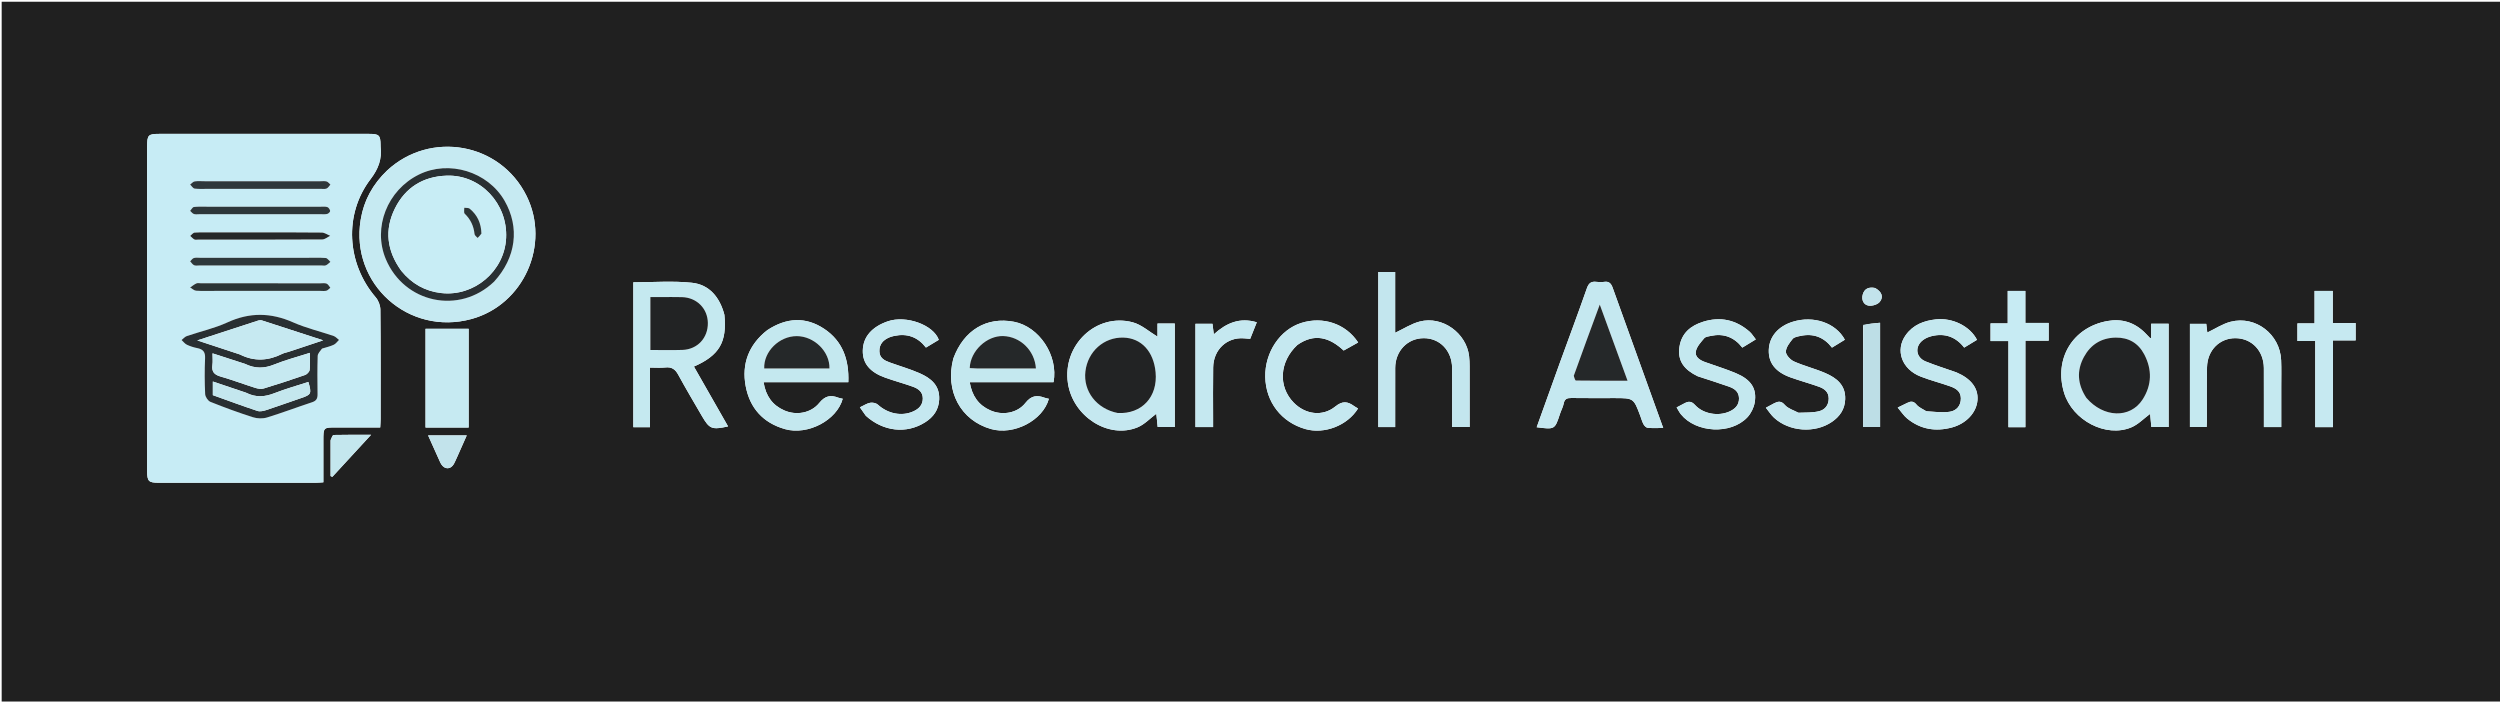 <svg version="1.1" id="Layer_1" xmlns="http://www.w3.org/2000/svg" xmlns:xlink="http://www.w3.org/1999/xlink" x="0px" y="0px"
	 width="100%" viewBox="0 0 1600 449" enable-background="new 0 0 1600 449" xml:space="preserve">
<path fill="#202020" opacity="1" stroke="none" 
	d="
M1176,450 
	C784.048,450 392.595,450 1.072,450 
	C1.072,300.399 1.072,150.799 1.072,1.099 
	C534.333,1.099 1067.667,1.099 1600.974,1.099 
	C1600.974,150.738 1600.974,300.369 1600.974,450 
	C1459.465,450 1317.983,450 1176,450 
M94.173,245.5 
	C94.172,264.159 94.159,282.818 94.174,301.478 
	C94.179,308.059 95.081,308.956 101.673,308.957 
	C135.16,308.966 168.647,308.963 202.135,308.948 
	C203.585,308.947 205.036,308.787 206.955,308.674 
	C206.955,299.594 206.957,290.806 206.955,282.019 
	C206.953,273.558 206.951,273.562 215.192,273.567 
	C224.472,273.571 233.752,273.568 243.342,273.568 
	C243.447,271.371 243.591,269.752 243.591,268.133 
	C243.598,244.808 243.682,221.483 243.443,198.161 
	C243.416,195.5 242.192,192.313 240.452,190.29 
	C221.897,168.718 219.954,137.136 237.164,114.636 
	C242.244,107.995 244.517,101.711 243.575,93.812 
	C243.536,93.483 243.571,93.146 243.566,92.813 
	C243.487,86.541 242.635,85.694 236.229,85.693 
	C191.579,85.684 146.93,85.681 102.28,85.687 
	C94.737,85.688 94.168,86.292 94.168,94.057 
	C94.167,144.205 94.171,194.352 94.173,245.5 
M247.691,109.189 
	C238.579,117.854 232.813,128.401 230.812,140.771 
	C224.181,181.769 261.562,215.134 301.703,204.177 
	C335.194,195.036 352.356,156.505 337.026,125.44 
	C320.037,91.015 275.273,83.602 247.691,109.189 
M463.574,201.266 
	C460.676,190.338 454.097,182.154 442.768,180.963 
	C430.469,179.671 417.929,180.67 405.334,180.67 
	C405.334,211.577 405.334,242.431 405.334,273.392 
	C408.988,273.392 412.244,273.392 415.992,273.392 
	C415.992,260.683 415.992,248.257 415.992,235.239 
	C419.588,235.239 422.736,235.518 425.813,235.17 
	C429.858,234.714 432.154,236.305 434.068,239.822 
	C438.921,248.738 444.109,257.472 449.218,266.246 
	C454.081,274.596 455.574,275.185 465.959,272.901 
	C458.638,260.072 451.384,247.359 444.1,234.595 
	C460.371,227.441 465.34,219.014 463.574,201.266 
M998.172,232.577 
	C993.288,246.154 988.404,259.73 983.477,273.429 
	C995.1,274.958 995.084,274.953 998.43,264.781 
	C999.157,262.572 1000.347,260.474 1000.78,258.22 
	C1001.357,255.215 1003.036,254.686 1005.737,254.724 
	C1014.899,254.854 1024.063,254.779 1033.226,254.78 
	C1045.492,254.782 1045.493,254.78 1049.712,265.99 
	C1050.415,267.857 1050.927,269.826 1051.865,271.565 
	C1052.391,272.54 1053.556,273.715 1054.526,273.805 
	C1057.605,274.092 1060.727,273.911 1064.453,273.911 
	C1062.535,268.605 1060.853,263.958 1059.177,259.309 
	C1050.148,234.273 1041.102,209.243 1032.119,184.191 
	C1031.167,181.535 1029.856,179.915 1026.726,180.388 
	C1025.097,180.634 1023.378,180.602 1021.739,180.391 
	C1018.417,179.962 1016.781,181.14 1015.61,184.48 
	C1010.056,200.327 1004.17,216.057 998.172,232.577 
M751.861,239.5 
	C751.861,228.751 751.861,218.002 751.861,207.053 
	C747.948,207.053 744.666,207.053 740.803,207.053 
	C740.803,210.321 740.803,213.482 740.803,215.469 
	C735.559,212.344 730.624,207.787 724.886,206.267 
	C701.59,200.098 679.863,220.893 683.467,245.234 
	C686.621,266.535 709.396,281.196 728.053,273.484 
	C732.499,271.646 736.088,267.733 740.046,264.794 
	C740.326,267.52 740.628,270.463 740.918,273.289 
	C744.751,273.289 748.15,273.289 751.86,273.289 
	C751.86,262.092 751.86,251.296 751.861,239.5 
M1387.922,241.5 
	C1387.922,230.078 1387.922,218.656 1387.922,207.202 
	C1383.818,207.202 1380.421,207.202 1376.748,207.202 
	C1376.748,210.464 1376.748,213.378 1376.748,216.225 
	C1376.314,216.305 1376.086,216.41 1376.026,216.349 
	C1374.98,215.289 1373.972,214.192 1372.924,213.135 
	C1366.21,206.367 1358.053,203.788 1348.764,205.461 
	C1326.479,209.474 1314.365,229.664 1321.015,251.404 
	C1326.411,269.042 1347.782,280.302 1364.007,273.527 
	C1368.464,271.666 1372.086,267.805 1376.079,264.871 
	C1376.331,267.576 1376.604,270.511 1376.863,273.294 
	C1380.767,273.294 1384.18,273.294 1387.922,273.294 
	C1387.922,262.771 1387.922,252.636 1387.922,241.5 
M892.911,180.653 
	C892.911,178.509 892.911,176.365 892.911,174.068 
	C889.039,174.068 885.51,174.068 882.107,174.068 
	C882.107,207.418 882.107,240.345 882.107,273.306 
	C885.809,273.306 889.207,273.306 892.916,273.306 
	C892.916,260.444 892.869,247.968 892.93,235.493 
	C892.982,224.617 900.814,216.489 911.153,216.437 
	C921.493,216.385 929.218,224.403 929.35,235.466 
	C929.443,243.293 929.379,251.123 929.383,258.951 
	C929.386,263.716 929.384,268.48 929.384,273.282 
	C933.478,273.282 936.845,273.282 940.56,273.282 
	C940.56,260.066 940.575,247.261 940.546,234.457 
	C940.541,232.296 940.47,230.121 940.222,227.977 
	C938.511,213.169 923.157,202.047 908.674,205.773 
	C903.17,207.188 898.158,210.514 892.911,212.974 
	C892.911,202.885 892.911,192.249 892.911,180.653 
M490.913,211.404 
	C479.207,220.6 474.538,232.844 477.248,247.183 
	C479.888,261.143 488.376,270.677 502.437,274.646 
	C516.954,278.744 535.625,268.99 539.342,255.202 
	C538.376,254.975 537.374,254.858 536.462,254.506 
	C531.545,252.603 528.015,253.347 524.319,257.898 
	C518.987,264.463 509.605,266.03 501.937,262.666 
	C494.402,259.36 490.09,253.459 488.692,244.617 
	C506.981,244.617 524.718,244.617 542.932,244.617 
	C543.489,230.188 539.291,218.331 527.511,210.477 
	C515.7,202.601 503.395,203.187 490.913,211.404 
M610.069,229.64 
	C604.692,250.242 614.78,269.015 634.214,274.573 
	C648.834,278.754 667.476,269.113 671.28,255.232 
	C670.321,254.997 669.335,254.852 668.419,254.515 
	C663.542,252.718 659.99,253.172 656.266,257.888 
	C651.048,264.498 641.548,266.025 633.868,262.658 
	C626.324,259.351 622.064,253.4 620.621,244.602 
	C638.879,244.602 656.631,244.602 674.271,244.602 
	C677.438,227.566 665.083,209.038 648.96,205.939 
	C631.459,202.575 616.8,211.277 610.069,229.64 
M1460.004,247.5 
	C1459.991,241.838 1460.168,236.169 1459.93,230.516 
	C1459.233,213.993 1443.681,201.885 1427.703,205.902 
	C1422.455,207.221 1417.687,210.45 1412.676,212.817 
	C1412.506,211.41 1412.241,209.227 1412.006,207.287 
	C1408.163,207.287 1404.78,207.287 1401.551,207.287 
	C1401.551,229.596 1401.551,251.464 1401.551,273.265 
	C1405.354,273.265 1408.732,273.265 1412.238,273.265 
	C1412.309,271.869 1412.403,270.886 1412.404,269.903 
	C1412.424,258.246 1412.228,246.584 1412.5,234.934 
	C1412.753,224.077 1420.601,216.365 1430.731,216.433 
	C1441.131,216.502 1448.762,224.494 1448.867,235.516 
	C1448.932,242.343 1448.886,249.171 1448.888,255.999 
	C1448.889,261.753 1448.888,267.507 1448.888,273.32 
	C1452.996,273.32 1456.388,273.32 1460.004,273.32 
	C1460.004,264.804 1460.004,256.652 1460.004,247.5 
M272.343,230.5 
	C272.343,244.74 272.343,258.98 272.343,273.608 
	C277.574,273.608 282.041,273.608 286.509,273.608 
	C290.952,273.608 295.394,273.608 299.934,273.608 
	C299.934,252.013 299.934,231.001 299.934,210.429 
	C290.691,210.429 281.808,210.429 272.343,210.429 
	C272.343,216.624 272.343,223.062 272.343,230.5 
M1150.82,264.118 
	C1147.935,262.53 1144.363,261.535 1142.342,259.198 
	C1139.935,256.415 1138.009,256.827 1135.484,258.085 
	C1133.9,258.875 1132.365,259.762 1130.154,260.959 
	C1132.083,263.343 1133.492,265.595 1135.378,267.328 
	C1145.147,276.313 1161.517,277.478 1172.446,269.985 
	C1177.492,266.526 1180.7,261.906 1180.93,255.493 
	C1181.255,246.429 1175.406,241.906 1168.275,238.798 
	C1161.739,235.949 1154.697,234.251 1148.188,231.352 
	C1145.859,230.314 1142.957,227.234 1142.969,225.102 
	C1142.985,222.331 1145.345,219.329 1147.298,216.915 
	C1148.279,215.703 1150.551,215.37 1152.314,214.987 
	C1160.55,213.197 1167.309,215.788 1172.46,222.479 
	C1175.443,220.651 1178.091,219.028 1180.714,217.42 
	C1174.852,206.599 1160.696,201.825 1147.428,205.907 
	C1138.023,208.8 1132.3,215.501 1132.02,223.951 
	C1131.743,232.278 1136.29,238.11 1146.132,241.612 
	C1152.077,243.727 1158.186,245.382 1164.125,247.513 
	C1167.525,248.733 1170.356,250.776 1170.371,255.024 
	C1170.387,259.311 1167.968,262.233 1164.255,263.166 
	C1160.196,264.186 1155.833,263.995 1150.82,264.118 
M1232.696,263.15 
	C1230.625,261.789 1228.086,260.808 1226.598,258.974 
	C1224.644,256.564 1222.874,256.737 1220.592,257.883 
	C1218.845,258.759 1217.08,259.6 1214.531,260.842 
	C1216.821,263.531 1218.425,266.101 1220.65,267.905 
	C1229.136,274.785 1238.76,276.4 1249.278,273.565 
	C1258.298,271.133 1264.943,264.163 1265.592,256.127 
	C1266.207,248.523 1261.545,242.351 1252.161,238.351 
	C1251.855,238.22 1251.532,238.13 1251.218,238.02 
	C1244.951,235.812 1238.595,233.825 1232.442,231.335 
	C1225.99,228.725 1225.254,221.621 1230.893,217.514 
	C1232.458,216.374 1234.408,215.569 1236.302,215.11 
	C1244.688,213.075 1251.669,215.535 1257.08,222.458 
	C1260.001,220.687 1262.649,219.083 1265.271,217.494 
	C1260.861,208.8 1249.592,203.228 1238.948,204.405 
	C1231.25,205.257 1224.366,207.871 1219.66,214.475 
	C1212.793,224.113 1217.072,236.255 1229.254,241.01 
	C1235.432,243.422 1241.914,245.046 1248.168,247.277 
	C1251.692,248.534 1254.901,250.416 1254.948,254.923 
	C1254.997,259.694 1252.111,262.817 1248.021,263.492 
	C1243.287,264.273 1238.302,263.532 1232.696,263.15 
M1086.666,240.88 
	C1093.299,243.052 1099.975,245.102 1106.546,247.445 
	C1109.929,248.651 1112.876,250.58 1112.96,254.836 
	C1113.05,259.352 1110.35,261.834 1106.602,263.467 
	C1099.636,266.502 1090.089,264.958 1084.87,259.238 
	C1082.473,256.611 1080.621,256.756 1078.063,258.107 
	C1076.486,258.94 1074.906,259.768 1073.027,260.756 
	C1074.041,262.389 1074.767,263.89 1075.788,265.152 
	C1085.463,277.106 1107.756,278.276 1118.31,267.081 
	C1120.659,264.588 1122.465,260.913 1123.025,257.534 
	C1124.496,248.661 1120.668,242.91 1110.914,238.81 
	C1104.49,236.109 1097.778,234.1 1091.218,231.718 
	C1087.908,230.516 1084.55,228.451 1085.372,224.708 
	C1086.033,221.695 1088.595,218.981 1090.711,216.468 
	C1091.531,215.495 1093.413,215.304 1094.861,214.991 
	C1103.095,213.208 1109.862,215.741 1115.08,222.472 
	C1118.03,220.675 1120.662,219.072 1123.722,217.207 
	C1122.169,215.26 1121.153,213.51 1119.709,212.253 
	C1110.994,204.674 1101.056,202.447 1089.975,205.929 
	C1081.948,208.451 1076.195,213.247 1074.847,222.013 
	C1073.433,231.213 1078.229,236.802 1086.666,240.88 
M554.235,266.215 
	C565.329,276.193 580.026,277.847 592,270.318 
	C597.342,266.958 600.776,262.323 601.087,255.695 
	C601.512,246.635 595.759,242.031 588.616,238.887 
	C582.394,236.148 575.792,234.282 569.387,231.951 
	C565.997,230.718 562.895,229.141 562.809,224.787 
	C562.721,220.326 565.196,217.691 568.98,216.003 
	C570.032,215.533 571.179,215.233 572.311,214.99 
	C580.57,213.22 587.379,215.663 592.606,222.443 
	C595.551,220.669 598.22,219.062 600.832,217.489 
	C597.405,207.894 579.886,201.587 568.132,205.666 
	C558.201,209.112 552.361,215.435 552.187,224.383 
	C552.029,232.514 556.723,238.245 566.729,241.769 
	C572.527,243.81 578.472,245.436 584.262,247.499 
	C587.684,248.719 590.584,250.819 590.589,254.979 
	C590.594,259.151 588.099,261.668 584.492,263.297 
	C577.103,266.636 568.17,264.784 561.808,258.956 
	C560.695,257.935 558.433,257.487 556.892,257.78 
	C554.747,258.188 552.782,259.543 550.334,260.682 
	C551.723,262.709 552.74,264.191 554.235,266.215 
M830.389,220.709 
	C841.286,213.011 850.991,215.961 859.941,224.344 
	C863.206,222.524 866.195,220.857 869.213,219.174 
	C861.285,207.159 846.753,202.304 832.867,206.677 
	C819.191,210.983 809.492,225.475 809.765,241.191 
	C810.045,257.244 820.104,270.28 835.569,274.63 
	C847.685,278.038 862.445,272.286 869.146,261.419 
	C868.305,260.918 867.42,260.482 866.635,259.908 
	C862.527,256.908 859.256,256.385 854.57,260.19 
	C846.362,266.855 835.31,265.233 827.914,257.625 
	C817.942,247.368 818.754,231.58 830.389,220.709 
M1492.964,200.498 
	C1492.964,195.738 1492.964,190.978 1492.964,186.183 
	C1488.816,186.183 1485.383,186.183 1481.317,186.183 
	C1481.317,193.116 1481.317,199.825 1481.317,206.954 
	C1477.255,206.954 1473.827,206.954 1470.355,206.954 
	C1470.355,210.833 1470.355,214.257 1470.355,218.23 
	C1474.163,218.23 1477.72,218.23 1481.77,218.23 
	C1481.77,236.988 1481.77,255.191 1481.77,273.35 
	C1485.712,273.35 1489.136,273.35 1493.083,273.35 
	C1493.083,254.819 1493.083,236.611 1493.083,217.869 
	C1498.323,217.869 1503.044,217.869 1507.607,217.869 
	C1507.607,213.915 1507.607,210.511 1507.607,206.772 
	C1502.656,206.772 1498.033,206.772 1492.964,206.772 
	C1492.964,204.781 1492.964,203.142 1492.964,200.498 
M1296.227,199.321 
	C1296.227,194.914 1296.227,190.507 1296.227,186.215 
	C1292.096,186.215 1288.83,186.215 1284.934,186.215 
	C1284.934,193.161 1284.934,199.853 1284.934,206.971 
	C1280.888,206.971 1277.476,206.971 1273.949,206.971 
	C1273.949,210.872 1273.949,214.312 1273.949,218.271 
	C1277.759,218.271 1281.333,218.271 1285.396,218.271 
	C1285.396,236.98 1285.396,255.172 1285.396,273.408 
	C1289.171,273.408 1292.433,273.408 1296.247,273.408 
	C1296.247,254.917 1296.247,236.703 1296.247,218.027 
	C1301.532,218.027 1306.274,218.027 1311.151,218.027 
	C1311.151,214.121 1311.151,210.69 1311.151,206.698 
	C1306.168,206.698 1301.432,206.698 1296.23,206.698 
	C1296.23,204.184 1296.23,202.226 1296.227,199.321 
M765.088,222.504 
	C765.088,239.417 765.088,256.33 765.088,273.335 
	C769.2,273.335 772.59,273.335 776.388,273.335 
	C776.388,271.352 776.388,269.717 776.389,268.081 
	C776.392,257.088 776.265,246.094 776.434,235.103 
	C776.609,223.768 785.23,215.728 796.024,216.525 
	C797.301,216.62 798.578,216.728 800.117,216.851 
	C801.532,213.298 802.867,209.947 804.336,206.261 
	C793.502,203.003 784.899,206.66 776.843,213.965 
	C776.491,211.209 776.23,209.17 775.982,207.227 
	C772.275,207.227 768.872,207.227 765.088,207.227 
	C765.088,212.234 765.088,216.87 765.088,222.504 
M1192.357,208.29 
	C1192.357,230.007 1192.357,251.724 1192.357,273.281 
	C1196.57,273.281 1199.949,273.281 1203.261,273.281 
	C1203.261,250.952 1203.261,229.072 1203.261,206.571 
	C1199.449,206.899 1196.036,207.193 1192.357,208.29 
M211.574,281.955 
	C211.574,289.532 211.574,297.108 211.574,304.684 
	C211.949,304.851 212.324,305.019 212.698,305.186 
	C221.043,296.126 229.387,287.066 237.487,278.269 
	C230.275,278.269 221.904,278.206 213.538,278.39 
	C212.865,278.405 212.229,280.126 211.574,281.955 
M292.679,292.294 
	C294.663,287.813 296.646,283.333 298.714,278.661 
	C290.222,278.661 282.386,278.661 273.988,278.661 
	C276.598,284.472 278.957,289.737 281.33,294.996 
	C281.671,295.751 282.002,296.527 282.464,297.208 
	C284.753,300.576 288.336,300.508 290.434,297.008 
	C291.196,295.736 291.675,294.294 292.679,292.294 
M1199.882,184.257 
	C1196.089,183.527 1193.172,184.678 1192.135,188.573 
	C1191.249,191.902 1192.625,195.06 1195.906,195.603 
	C1198.176,195.979 1201.719,194.884 1203.083,193.167 
	C1205.656,189.926 1204.235,186.624 1199.882,184.257 
z"/>
<path fill="#C7ECF5" opacity="1" stroke="none" 
	d="
M94.173,245 
	C94.171,194.352 94.167,144.205 94.168,94.057 
	C94.168,86.292 94.737,85.688 102.28,85.687 
	C146.93,85.681 191.579,85.684 236.229,85.693 
	C242.635,85.694 243.487,86.541 243.566,92.813 
	C243.571,93.146 243.536,93.483 243.575,93.812 
	C244.517,101.711 242.244,107.995 237.164,114.636 
	C219.954,137.136 221.897,168.718 240.452,190.29 
	C242.192,192.313 243.416,195.5 243.443,198.161 
	C243.682,221.483 243.598,244.808 243.591,268.133 
	C243.591,269.752 243.447,271.371 243.342,273.568 
	C233.752,273.568 224.472,273.571 215.192,273.567 
	C206.951,273.562 206.953,273.558 206.955,282.019 
	C206.957,290.806 206.955,299.594 206.955,308.674 
	C205.036,308.787 203.585,308.947 202.135,308.948 
	C168.647,308.963 135.16,308.966 101.673,308.957 
	C95.081,308.956 94.179,308.059 94.174,301.478 
	C94.159,282.818 94.172,264.159 94.173,245 
M206.517,223.005 
	C208.892,222.243 211.365,221.689 213.606,220.64 
	C214.909,220.03 215.84,218.627 216.939,217.581 
	C215.825,216.718 214.839,215.482 213.577,215.051 
	C204.921,212.091 195.905,209.985 187.58,206.303 
	C173.37,200.018 159.798,199.794 145.563,206.33 
	C137.305,210.122 128.234,212.127 119.578,215.08 
	C118.311,215.513 117.318,216.749 116.197,217.613 
	C117.326,218.646 118.297,220.007 119.618,220.636 
	C121.7,221.628 123.975,222.341 126.244,222.787 
	C129.909,223.507 131.434,225.218 131.248,229.223 
	C130.893,236.871 130.931,244.558 131.298,252.205 
	C131.383,253.967 133.085,256.555 134.673,257.191 
	C143.624,260.781 152.698,264.105 161.885,267.037 
	C164.656,267.922 168.15,268.029 170.914,267.185 
	C180.615,264.221 190.112,260.596 199.754,257.429 
	C202.5,256.527 203.279,254.998 203.239,252.294 
	C203.118,244.13 203.072,235.96 203.319,227.803 
	C203.366,226.241 204.877,224.725 206.517,223.005 
M132.583,132.295 
	C129.751,132.314 126.895,132.13 124.102,132.471 
	C123.212,132.579 122.493,134.08 121.695,134.943 
	C122.481,135.643 123.163,136.642 124.082,136.962 
	C125.128,137.326 126.386,137.101 127.551,137.101 
	C153.543,137.105 179.534,137.106 205.526,137.099 
	C206.857,137.098 208.253,137.249 209.495,136.895 
	C210.262,136.676 211.385,135.542 211.298,134.982 
	C211.154,134.056 210.315,132.78 209.493,132.52 
	C208.121,132.084 206.533,132.3 205.035,132.3 
	C181.21,132.293 157.384,132.295 132.583,132.295 
M195.493,164.982 
	C173.002,164.981 150.512,164.979 128.021,164.982 
	C126.689,164.983 125.273,164.758 124.052,165.139 
	C123.138,165.425 122.475,166.517 121.701,167.25 
	C122.522,168.108 123.201,169.283 124.206,169.734 
	C125.185,170.174 126.496,169.897 127.661,169.897 
	C153.651,169.897 179.64,169.893 205.629,169.888 
	C206.629,169.888 207.752,170.161 208.597,169.797 
	C209.669,169.334 210.515,168.349 211.458,167.59 
	C210.467,166.728 209.526,165.201 208.475,165.121 
	C204.499,164.821 200.488,164.989 195.493,164.982 
M134.538,120.86 
	C158.035,120.86 181.531,120.861 205.028,120.856 
	C206.36,120.856 207.822,121.134 208.984,120.674 
	C209.989,120.276 210.653,119.014 211.467,118.134 
	C210.663,117.439 209.958,116.404 209.031,116.134 
	C207.797,115.774 206.39,115.993 205.058,115.993 
	C180.395,115.99 155.732,115.991 131.069,115.992 
	C128.902,115.992 126.703,115.781 124.584,116.101 
	C123.542,116.259 122.649,117.409 121.689,118.109 
	C122.645,119.017 123.52,120.578 124.573,120.709 
	C127.528,121.075 130.556,120.851 134.538,120.86 
M138.504,186.17 
	C160.657,186.17 182.811,186.17 204.964,186.168 
	C206.296,186.168 207.696,186.386 208.938,186.045 
	C209.869,185.789 210.596,184.795 211.414,184.13 
	C210.639,183.228 210.027,181.932 209.047,181.526 
	C207.898,181.051 206.428,181.319 205.097,181.319 
	C179.613,181.306 154.128,181.301 128.643,181.297 
	C127.644,181.297 126.508,181.015 125.675,181.392 
	C124.248,182.039 123.011,183.104 121.694,183.993 
	C122.967,184.714 124.203,185.966 125.521,186.058 
	C129.499,186.337 133.509,186.166 138.504,186.17 
M164.5,148.755 
	C155.011,148.755 145.522,148.753 136.034,148.756 
	C132.205,148.758 128.367,148.629 124.555,148.883 
	C123.579,148.948 122.686,150.245 121.756,150.976 
	C122.629,151.751 123.407,152.704 124.409,153.239 
	C125.062,153.587 126.039,153.341 126.87,153.341 
	C153.339,153.346 179.808,153.393 206.276,153.246 
	C207.964,153.237 209.643,151.724 211.327,150.911 
	C209.535,150.193 207.752,148.875 205.951,148.851 
	C192.469,148.676 178.984,148.755 164.5,148.755 
z"/>
<path fill="#C6EAF2" opacity="1" stroke="none" 
	d="
M247.952,108.949 
	C275.273,83.602 320.037,91.015 337.026,125.44 
	C352.356,156.505 335.194,195.036 301.703,204.177 
	C261.562,215.134 224.181,181.769 230.812,140.771 
	C232.813,128.401 238.579,117.854 247.952,108.949 
M316.494,179.989 
	C330.342,164.811 332.745,145.538 322.917,128.47 
	C312.175,109.815 287.331,102.229 268.089,111.728 
	C247.85,121.72 238.466,145.654 246.907,165.82 
	C258.664,193.911 293.881,201.63 316.494,179.989 
z"/>
<path fill="#C5E9F0" opacity="1" stroke="none" 
	d="
M463.651,201.694 
	C465.34,219.014 460.371,227.441 444.1,234.595 
	C451.384,247.359 458.638,260.072 465.959,272.901 
	C455.574,275.185 454.081,274.596 449.218,266.246 
	C444.109,257.472 438.921,248.738 434.068,239.822 
	C432.154,236.305 429.858,234.714 425.813,235.17 
	C422.736,235.518 419.588,235.239 415.992,235.239 
	C415.992,248.257 415.992,260.683 415.992,273.392 
	C412.244,273.392 408.988,273.392 405.334,273.392 
	C405.334,242.431 405.334,211.577 405.334,180.67 
	C417.929,180.67 430.469,179.671 442.768,180.963 
	C454.097,182.154 460.676,190.338 463.651,201.694 
M421.673,190.135 
	C419.911,190.135 418.149,190.135 416.238,190.135 
	C416.238,201.732 416.238,212.624 416.238,223.992 
	C423.234,223.992 430.01,224.173 436.773,223.948 
	C446.37,223.629 453.157,216.278 453.033,206.7 
	C452.914,197.493 445.997,190.463 436.595,190.166 
	C431.945,190.019 427.287,190.137 421.673,190.135 
z"/>
<path fill="#C5E8F0" opacity="1" stroke="none" 
	d="
M998.287,232.203 
	C1004.17,216.057 1010.056,200.327 1015.61,184.48 
	C1016.781,181.14 1018.417,179.962 1021.739,180.391 
	C1023.378,180.602 1025.097,180.634 1026.726,180.388 
	C1029.856,179.915 1031.167,181.535 1032.119,184.191 
	C1041.102,209.243 1050.148,234.273 1059.177,259.309 
	C1060.853,263.958 1062.535,268.605 1064.453,273.911 
	C1060.727,273.911 1057.605,274.092 1054.526,273.805 
	C1053.556,273.715 1052.391,272.54 1051.865,271.565 
	C1050.927,269.826 1050.415,267.857 1049.712,265.99 
	C1045.493,254.78 1045.492,254.782 1033.226,254.78 
	C1024.063,254.779 1014.899,254.854 1005.737,254.724 
	C1003.036,254.686 1001.357,255.215 1000.78,258.22 
	C1000.347,260.474 999.157,262.572 998.43,264.781 
	C995.084,274.953 995.1,274.958 983.477,273.429 
	C988.404,259.73 993.288,246.154 998.287,232.203 
M1007.066,240.973 
	C1007.578,241.867 1008.078,243.534 1008.601,243.542 
	C1019.328,243.694 1030.058,243.656 1041.63,243.656 
	C1035.662,227.298 1029.973,211.705 1023.852,194.929 
	C1020.664,203.591 1017.966,210.879 1015.298,218.179 
	C1012.621,225.505 1009.973,232.842 1007.066,240.973 
z"/>
<path fill="#C5E8F0" opacity="1" stroke="none" 
	d="
M751.861,240 
	C751.86,251.296 751.86,262.092 751.86,273.289 
	C748.15,273.289 744.751,273.289 740.918,273.289 
	C740.628,270.463 740.326,267.52 740.046,264.794 
	C736.088,267.733 732.499,271.646 728.053,273.484 
	C709.396,281.196 686.621,266.535 683.467,245.234 
	C679.863,220.893 701.59,200.098 724.886,206.267 
	C730.624,207.787 735.559,212.344 740.803,215.469 
	C740.803,213.482 740.803,210.321 740.803,207.053 
	C744.666,207.053 747.948,207.053 751.861,207.053 
	C751.861,218.002 751.861,228.751 751.861,240 
M715.786,264.394 
	C730.853,265.157 741.084,253.89 739.581,238.187 
	C738.305,224.863 730.425,216.387 719.008,216.057 
	C706.524,215.697 696.168,224.904 694.658,237.705 
	C693.166,250.343 701.767,261.624 715.786,264.394 
z"/>
<path fill="#C5E8F0" opacity="1" stroke="none" 
	d="
M1387.922,242 
	C1387.922,252.636 1387.922,262.771 1387.922,273.294 
	C1384.18,273.294 1380.767,273.294 1376.863,273.294 
	C1376.604,270.511 1376.331,267.576 1376.079,264.871 
	C1372.086,267.805 1368.464,271.666 1364.007,273.527 
	C1347.782,280.302 1326.411,269.042 1321.015,251.404 
	C1314.365,229.664 1326.479,209.474 1348.764,205.461 
	C1358.053,203.788 1366.21,206.367 1372.924,213.135 
	C1373.972,214.192 1374.98,215.289 1376.026,216.349 
	C1376.086,216.41 1376.314,216.305 1376.748,216.225 
	C1376.748,213.378 1376.748,210.464 1376.748,207.202 
	C1380.421,207.202 1383.818,207.202 1387.922,207.202 
	C1387.922,218.656 1387.922,230.078 1387.922,242 
M1335.497,254.903 
	C1346.239,267.455 1363.319,267.968 1371.236,255.714 
	C1377.223,246.447 1377.432,236.569 1372.326,226.819 
	C1368.526,219.562 1362.261,215.925 1354.025,216.062 
	C1344.912,216.214 1338.059,220.493 1333.753,228.379 
	C1328.956,237.164 1329.563,245.933 1335.497,254.903 
z"/>
<path fill="#C3E6EE" opacity="1" stroke="none" 
	d="
M892.911,181.133 
	C892.911,192.249 892.911,202.885 892.911,212.974 
	C898.158,210.514 903.17,207.188 908.674,205.773 
	C923.157,202.047 938.511,213.169 940.222,227.977 
	C940.47,230.121 940.541,232.296 940.546,234.457 
	C940.575,247.261 940.56,260.066 940.56,273.282 
	C936.845,273.282 933.478,273.282 929.384,273.282 
	C929.384,268.48 929.386,263.716 929.383,258.951 
	C929.379,251.123 929.443,243.293 929.35,235.466 
	C929.218,224.403 921.493,216.385 911.153,216.437 
	C900.814,216.489 892.982,224.617 892.93,235.493 
	C892.869,247.968 892.916,260.444 892.916,273.306 
	C889.207,273.306 885.809,273.306 882.107,273.306 
	C882.107,240.345 882.107,207.418 882.107,174.068 
	C885.51,174.068 889.039,174.068 892.911,174.068 
	C892.911,176.365 892.911,178.509 892.911,181.133 
z"/>
<path fill="#C4E8EF" opacity="1" stroke="none" 
	d="
M491.204,211.192 
	C503.395,203.187 515.7,202.601 527.511,210.477 
	C539.291,218.331 543.489,230.188 542.932,244.617 
	C524.718,244.617 506.981,244.617 488.692,244.617 
	C490.09,253.459 494.402,259.36 501.937,262.666 
	C509.605,266.03 518.987,264.463 524.319,257.898 
	C528.015,253.347 531.545,252.603 536.462,254.506 
	C537.374,254.858 538.376,254.975 539.342,255.202 
	C535.625,268.99 516.954,278.744 502.437,274.646 
	C488.376,270.677 479.888,261.143 477.248,247.183 
	C474.538,232.844 479.207,220.6 491.204,211.192 
M519.476,235.817 
	C523.276,235.817 527.076,235.817 530.859,235.817 
	C531.131,224.917 520.972,215.109 509.879,215.114 
	C498.725,215.119 488.654,224.967 489.095,235.817 
	C498.879,235.817 508.682,235.817 519.476,235.817 
z"/>
<path fill="#C4E8EF" opacity="1" stroke="none" 
	d="
M610.193,229.26 
	C616.8,211.277 631.459,202.575 648.96,205.939 
	C665.083,209.038 677.438,227.566 674.271,244.602 
	C656.631,244.602 638.879,244.602 620.621,244.602 
	C622.064,253.4 626.324,259.351 633.868,262.658 
	C641.548,266.025 651.048,264.498 656.266,257.888 
	C659.99,253.172 663.542,252.718 668.419,254.515 
	C669.335,254.852 670.321,254.997 671.28,255.232 
	C667.476,269.113 648.834,278.754 634.214,274.573 
	C614.78,269.015 604.692,250.242 610.193,229.26 
M625.836,235.814 
	C638.211,235.814 650.585,235.814 662.995,235.814 
	C662.197,224.143 652.873,215.402 642.033,215.076 
	C631.644,214.763 620.956,224.552 620.633,235.582 
	C622.057,235.658 623.494,235.735 625.836,235.814 
z"/>
<path fill="#C5E9F0" opacity="1" stroke="none" 
	d="
M1460.004,248 
	C1460.004,256.652 1460.004,264.804 1460.004,273.32 
	C1456.388,273.32 1452.996,273.32 1448.888,273.32 
	C1448.888,267.507 1448.889,261.753 1448.888,255.999 
	C1448.886,249.171 1448.932,242.343 1448.867,235.516 
	C1448.762,224.494 1441.131,216.502 1430.731,216.433 
	C1420.601,216.365 1412.753,224.077 1412.5,234.934 
	C1412.228,246.584 1412.424,258.246 1412.404,269.903 
	C1412.403,270.886 1412.309,271.869 1412.238,273.265 
	C1408.732,273.265 1405.354,273.265 1401.551,273.265 
	C1401.551,251.464 1401.551,229.596 1401.551,207.287 
	C1404.78,207.287 1408.163,207.287 1412.006,207.287 
	C1412.241,209.227 1412.506,211.41 1412.676,212.817 
	C1417.687,210.45 1422.455,207.221 1427.703,205.902 
	C1443.681,201.885 1459.233,213.993 1459.93,230.516 
	C1460.168,236.169 1459.991,241.838 1460.004,248 
z"/>
<path fill="#C6EAF2" opacity="1" stroke="none" 
	d="
M272.343,230 
	C272.343,223.062 272.343,216.624 272.343,210.429 
	C281.808,210.429 290.691,210.429 299.934,210.429 
	C299.934,231.001 299.934,252.013 299.934,273.608 
	C295.394,273.608 290.952,273.608 286.509,273.608 
	C282.041,273.608 277.574,273.608 272.343,273.608 
	C272.343,258.98 272.343,244.74 272.343,230 
z"/>
<path fill="#C4E7EE" opacity="1" stroke="none" 
	d="
M1151.212,264.225 
	C1155.833,263.995 1160.196,264.186 1164.255,263.166 
	C1167.968,262.233 1170.387,259.311 1170.371,255.024 
	C1170.356,250.776 1167.525,248.733 1164.125,247.513 
	C1158.186,245.382 1152.077,243.727 1146.132,241.612 
	C1136.29,238.11 1131.743,232.278 1132.02,223.951 
	C1132.3,215.501 1138.023,208.8 1147.428,205.907 
	C1160.696,201.825 1174.852,206.599 1180.714,217.42 
	C1178.091,219.028 1175.443,220.651 1172.46,222.479 
	C1167.309,215.788 1160.55,213.197 1152.314,214.987 
	C1150.551,215.37 1148.279,215.703 1147.298,216.915 
	C1145.345,219.329 1142.985,222.331 1142.969,225.102 
	C1142.957,227.234 1145.859,230.314 1148.188,231.352 
	C1154.697,234.251 1161.739,235.949 1168.275,238.798 
	C1175.406,241.906 1181.255,246.429 1180.93,255.493 
	C1180.7,261.906 1177.492,266.526 1172.446,269.985 
	C1161.517,277.478 1145.147,276.313 1135.378,267.328 
	C1133.492,265.595 1132.083,263.343 1130.154,260.959 
	C1132.365,259.762 1133.9,258.875 1135.484,258.085 
	C1138.009,256.827 1139.935,256.415 1142.342,259.198 
	C1144.363,261.535 1147.935,262.53 1151.212,264.225 
z"/>
<path fill="#C4E8EF" opacity="1" stroke="none" 
	d="
M1233.062,263.301 
	C1238.302,263.532 1243.287,264.273 1248.021,263.492 
	C1252.111,262.817 1254.997,259.694 1254.948,254.923 
	C1254.901,250.416 1251.692,248.534 1248.168,247.277 
	C1241.914,245.046 1235.432,243.422 1229.254,241.01 
	C1217.072,236.255 1212.793,224.113 1219.66,214.475 
	C1224.366,207.871 1231.25,205.257 1238.948,204.405 
	C1249.592,203.228 1260.861,208.8 1265.271,217.494 
	C1262.649,219.083 1260.001,220.687 1257.08,222.458 
	C1251.669,215.535 1244.688,213.075 1236.302,215.11 
	C1234.408,215.569 1232.458,216.374 1230.893,217.514 
	C1225.254,221.621 1225.99,228.725 1232.442,231.335 
	C1238.595,233.825 1244.951,235.812 1251.218,238.02 
	C1251.532,238.13 1251.855,238.22 1252.161,238.351 
	C1261.545,242.351 1266.207,248.523 1265.592,256.127 
	C1264.943,264.163 1258.298,271.133 1249.278,273.565 
	C1238.76,276.4 1229.136,274.785 1220.65,267.905 
	C1218.425,266.101 1216.821,263.531 1214.531,260.842 
	C1217.08,259.6 1218.845,258.759 1220.592,257.883 
	C1222.874,256.737 1224.644,256.564 1226.598,258.974 
	C1228.086,260.808 1230.625,261.789 1233.062,263.301 
z"/>
<path fill="#C4E8EF" opacity="1" stroke="none" 
	d="
M1086.332,240.711 
	C1078.229,236.802 1073.433,231.213 1074.847,222.013 
	C1076.195,213.247 1081.948,208.451 1089.975,205.929 
	C1101.056,202.447 1110.994,204.674 1119.709,212.253 
	C1121.153,213.51 1122.169,215.26 1123.722,217.207 
	C1120.662,219.072 1118.03,220.675 1115.08,222.472 
	C1109.862,215.741 1103.095,213.208 1094.861,214.991 
	C1093.413,215.304 1091.531,215.495 1090.711,216.468 
	C1088.595,218.981 1086.033,221.695 1085.372,224.708 
	C1084.55,228.451 1087.908,230.516 1091.218,231.718 
	C1097.778,234.1 1104.49,236.109 1110.914,238.81 
	C1120.668,242.91 1124.496,248.661 1123.025,257.534 
	C1122.465,260.913 1120.659,264.588 1118.31,267.081 
	C1107.756,278.276 1085.463,277.106 1075.788,265.152 
	C1074.767,263.89 1074.041,262.389 1073.027,260.756 
	C1074.906,259.768 1076.486,258.94 1078.063,258.107 
	C1080.621,256.756 1082.473,256.611 1084.87,259.238 
	C1090.089,264.958 1099.636,266.502 1106.602,263.467 
	C1110.35,261.834 1113.05,259.352 1112.96,254.836 
	C1112.876,250.58 1109.929,248.651 1106.546,247.445 
	C1099.975,245.102 1093.299,243.052 1086.332,240.711 
z"/>
<path fill="#C5E8F0" opacity="1" stroke="none" 
	d="
M553.995,265.944 
	C552.74,264.191 551.723,262.709 550.334,260.682 
	C552.782,259.543 554.747,258.188 556.892,257.78 
	C558.433,257.487 560.695,257.935 561.808,258.956 
	C568.17,264.784 577.103,266.636 584.492,263.297 
	C588.099,261.668 590.594,259.151 590.589,254.979 
	C590.584,250.819 587.684,248.719 584.262,247.499 
	C578.472,245.436 572.527,243.81 566.729,241.769 
	C556.723,238.245 552.029,232.514 552.187,224.383 
	C552.361,215.435 558.201,209.112 568.132,205.666 
	C579.886,201.587 597.405,207.894 600.832,217.489 
	C598.22,219.062 595.551,220.669 592.606,222.443 
	C587.379,215.663 580.57,213.22 572.311,214.99 
	C571.179,215.233 570.032,215.533 568.98,216.003 
	C565.196,217.691 562.721,220.326 562.809,224.787 
	C562.895,229.141 565.997,230.718 569.387,231.951 
	C575.792,234.282 582.394,236.148 588.616,238.887 
	C595.759,242.031 601.512,246.635 601.087,255.695 
	C600.776,262.323 597.342,266.958 592,270.318 
	C580.026,277.847 565.329,276.193 553.995,265.944 
z"/>
<path fill="#C5E8F0" opacity="1" stroke="none" 
	d="
M830.09,220.926 
	C818.754,231.58 817.942,247.368 827.914,257.625 
	C835.31,265.233 846.362,266.855 854.57,260.19 
	C859.256,256.385 862.527,256.908 866.635,259.908 
	C867.42,260.482 868.305,260.918 869.146,261.419 
	C862.445,272.286 847.685,278.038 835.569,274.63 
	C820.104,270.28 810.045,257.244 809.765,241.191 
	C809.492,225.475 819.191,210.983 832.867,206.677 
	C846.753,202.304 861.285,207.159 869.213,219.174 
	C866.195,220.857 863.206,222.524 859.941,224.344 
	C850.991,215.961 841.286,213.011 830.09,220.926 
z"/>
<path fill="#C6E9F1" opacity="1" stroke="none" 
	d="
M1492.964,201 
	C1492.964,203.142 1492.964,204.781 1492.964,206.772 
	C1498.033,206.772 1502.656,206.772 1507.607,206.772 
	C1507.607,210.511 1507.607,213.915 1507.607,217.869 
	C1503.044,217.869 1498.323,217.869 1493.083,217.869 
	C1493.083,236.611 1493.083,254.819 1493.083,273.35 
	C1489.136,273.35 1485.712,273.35 1481.77,273.35 
	C1481.77,255.191 1481.77,236.988 1481.77,218.23 
	C1477.72,218.23 1474.163,218.23 1470.355,218.23 
	C1470.355,214.257 1470.355,210.833 1470.355,206.954 
	C1473.827,206.954 1477.255,206.954 1481.317,206.954 
	C1481.317,199.825 1481.317,193.116 1481.317,186.183 
	C1485.383,186.183 1488.816,186.183 1492.964,186.183 
	C1492.964,190.978 1492.964,195.738 1492.964,201 
z"/>
<path fill="#C7EBF3" opacity="1" stroke="none" 
	d="
M1296.228,199.795 
	C1296.23,202.226 1296.23,204.184 1296.23,206.698 
	C1301.432,206.698 1306.168,206.698 1311.151,206.698 
	C1311.151,210.69 1311.151,214.121 1311.151,218.027 
	C1306.274,218.027 1301.532,218.027 1296.247,218.027 
	C1296.247,236.703 1296.247,254.917 1296.247,273.408 
	C1292.433,273.408 1289.171,273.408 1285.396,273.408 
	C1285.396,255.172 1285.396,236.98 1285.396,218.271 
	C1281.333,218.271 1277.759,218.271 1273.949,218.271 
	C1273.949,214.312 1273.949,210.872 1273.949,206.971 
	C1277.476,206.971 1280.888,206.971 1284.934,206.971 
	C1284.934,199.853 1284.934,193.161 1284.934,186.215 
	C1288.83,186.215 1292.096,186.215 1296.227,186.215 
	C1296.227,190.507 1296.227,194.914 1296.228,199.795 
z"/>
<path fill="#C5E8F0" opacity="1" stroke="none" 
	d="
M765.088,222.005 
	C765.088,216.87 765.088,212.234 765.088,207.227 
	C768.872,207.227 772.275,207.227 775.982,207.227 
	C776.23,209.17 776.491,211.209 776.843,213.965 
	C784.899,206.66 793.502,203.003 804.336,206.261 
	C802.867,209.947 801.532,213.298 800.117,216.851 
	C798.578,216.728 797.301,216.62 796.024,216.525 
	C785.23,215.728 776.609,223.768 776.434,235.103 
	C776.265,246.094 776.392,257.088 776.389,268.081 
	C776.388,269.717 776.388,271.352 776.388,273.335 
	C772.59,273.335 769.2,273.335 765.088,273.335 
	C765.088,256.33 765.088,239.417 765.088,222.005 
z"/>
<path fill="#BDDEE6" opacity="1" stroke="none" 
	d="
M1192.491,207.889 
	C1196.036,207.193 1199.449,206.899 1203.261,206.571 
	C1203.261,229.072 1203.261,250.952 1203.261,273.281 
	C1199.949,273.281 1196.57,273.281 1192.357,273.281 
	C1192.357,251.724 1192.357,230.007 1192.491,207.889 
z"/>
<path fill="#C4E7EE" opacity="1" stroke="none" 
	d="
M211.575,281.505 
	C212.229,280.126 212.865,278.405 213.538,278.39 
	C221.904,278.206 230.275,278.269 237.487,278.269 
	C229.387,287.066 221.043,296.126 212.698,305.186 
	C212.324,305.019 211.949,304.851 211.574,304.684 
	C211.574,297.108 211.574,289.532 211.575,281.505 
z"/>
<path fill="#C2E3EB" opacity="1" stroke="none" 
	d="
M292.481,292.612 
	C291.675,294.294 291.196,295.736 290.434,297.008 
	C288.336,300.508 284.753,300.576 282.464,297.208 
	C282.002,296.527 281.671,295.751 281.33,294.996 
	C278.957,289.737 276.598,284.472 273.988,278.661 
	C282.386,278.661 290.222,278.661 298.714,278.661 
	C296.646,283.333 294.663,287.813 292.481,292.612 
z"/>
<path fill="#C2E3EB" opacity="1" stroke="none" 
	d="
M1200.243,184.391 
	C1204.235,186.624 1205.656,189.926 1203.083,193.167 
	C1201.719,194.884 1198.176,195.979 1195.906,195.603 
	C1192.625,195.06 1191.249,191.902 1192.135,188.573 
	C1193.172,184.678 1196.089,183.527 1200.243,184.391 
z"/>
<path fill="#292F32" opacity="1" stroke="none" 
	d="
M206.115,223.096 
	C204.877,224.725 203.366,226.241 203.319,227.803 
	C203.072,235.96 203.118,244.13 203.239,252.294 
	C203.279,254.998 202.5,256.527 199.754,257.429 
	C190.112,260.596 180.615,264.221 170.914,267.185 
	C168.15,268.029 164.656,267.922 161.885,267.037 
	C152.698,264.105 143.624,260.781 134.673,257.191 
	C133.085,256.555 131.383,253.967 131.298,252.205 
	C130.931,244.558 130.893,236.871 131.248,229.223 
	C131.434,225.218 129.909,223.507 126.244,222.787 
	C123.975,222.341 121.7,221.628 119.618,220.636 
	C118.297,220.007 117.326,218.646 116.197,217.613 
	C117.318,216.749 118.311,215.513 119.578,215.08 
	C128.234,212.127 137.305,210.122 145.563,206.33 
	C159.798,199.794 173.37,200.018 187.58,206.303 
	C195.905,209.985 204.921,212.091 213.577,215.051 
	C214.839,215.482 215.825,216.718 216.939,217.581 
	C215.84,218.627 214.909,220.03 213.606,220.64 
	C211.365,221.689 208.892,222.243 206.115,223.096 
M153.673,226.91 
	C162.791,231.538 171.795,230.923 180.758,226.405 
	C181.928,225.815 183.298,225.63 184.56,225.212 
	C191.559,222.893 198.553,220.56 206.813,217.811 
	C192.916,213.283 180.356,209.176 167.777,205.126 
	C167.036,204.887 166.082,204.891 165.339,205.131 
	C152.774,209.19 140.227,213.304 126.248,217.872 
	C136.042,221.078 144.49,223.842 153.673,226.91 
M156.617,232.821 
	C149.867,230.635 143.118,228.45 136.012,226.148 
	C136.012,228.978 136.274,231.338 135.955,233.616 
	C135.363,237.84 137.065,239.805 141.133,240.97 
	C148.639,243.12 155.962,245.901 163.415,248.25 
	C165.073,248.772 167.115,249.134 168.702,248.652 
	C177.606,245.951 186.453,243.051 195.24,239.989 
	C196.486,239.555 198.026,237.952 198.167,236.744 
	C198.564,233.324 198.306,229.828 198.306,225.827 
	C190.296,228.397 182.729,230.362 175.544,233.272 
	C169.247,235.823 163.403,236.087 156.617,232.821 
M157.265,251.261 
	C150.375,248.943 143.486,246.625 136.214,244.178 
	C136.214,247.418 136.214,250.026 136.214,252.898 
	C145.702,256.293 155.185,259.817 164.782,263 
	C166.459,263.556 168.716,263.003 170.525,262.41 
	C177.941,259.979 185.266,257.27 192.666,254.787 
	C199.194,252.596 199.566,251.949 197.349,244.446 
	C190.101,246.81 182.734,248.854 175.655,251.631 
	C169.604,254.005 163.883,254.601 157.265,251.261 
z"/>
<path fill="#2E373A" opacity="1" stroke="none" 
	d="
M133.071,132.295 
	C157.384,132.295 181.21,132.293 205.035,132.3 
	C206.533,132.3 208.121,132.084 209.493,132.52 
	C210.315,132.78 211.154,134.056 211.298,134.982 
	C211.385,135.542 210.262,136.676 209.495,136.895 
	C208.253,137.249 206.857,137.098 205.526,137.099 
	C179.534,137.106 153.543,137.105 127.551,137.101 
	C126.386,137.101 125.128,137.326 124.082,136.962 
	C123.163,136.642 122.481,135.643 121.695,134.943 
	C122.493,134.08 123.212,132.579 124.102,132.471 
	C126.895,132.13 129.751,132.314 133.071,132.295 
z"/>
<path fill="#2E373A" opacity="1" stroke="none" 
	d="
M195.991,164.982 
	C200.488,164.989 204.499,164.821 208.475,165.121 
	C209.526,165.201 210.467,166.728 211.458,167.59 
	C210.515,168.349 209.669,169.334 208.597,169.797 
	C207.752,170.161 206.629,169.888 205.629,169.888 
	C179.64,169.893 153.651,169.897 127.661,169.897 
	C126.496,169.897 125.185,170.174 124.206,169.734 
	C123.201,169.283 122.522,168.108 121.701,167.25 
	C122.475,166.517 123.138,165.425 124.052,165.139 
	C125.273,164.758 126.689,164.983 128.021,164.982 
	C150.512,164.979 173.002,164.981 195.991,164.982 
z"/>
<path fill="#2E373A" opacity="1" stroke="none" 
	d="
M134.047,120.86 
	C130.556,120.851 127.528,121.075 124.573,120.709 
	C123.52,120.578 122.645,119.017 121.689,118.109 
	C122.649,117.409 123.542,116.259 124.584,116.101 
	C126.703,115.781 128.902,115.992 131.069,115.992 
	C155.732,115.991 180.395,115.99 205.058,115.993 
	C206.39,115.993 207.797,115.774 209.031,116.134 
	C209.958,116.404 210.663,117.439 211.467,118.134 
	C210.653,119.014 209.989,120.276 208.984,120.674 
	C207.822,121.134 206.36,120.856 205.028,120.856 
	C181.531,120.861 158.035,120.86 134.047,120.86 
z"/>
<path fill="#2B3435" opacity="1" stroke="none" 
	d="
M138.005,186.17 
	C133.509,186.166 129.499,186.337 125.521,186.058 
	C124.203,185.966 122.967,184.714 121.694,183.993 
	C123.011,183.104 124.248,182.039 125.675,181.392 
	C126.508,181.015 127.644,181.297 128.643,181.297 
	C154.128,181.301 179.613,181.306 205.097,181.319 
	C206.428,181.319 207.898,181.051 209.047,181.526 
	C210.027,181.932 210.639,183.228 211.414,184.13 
	C210.596,184.795 209.869,185.789 208.938,186.045 
	C207.696,186.386 206.296,186.168 204.964,186.168 
	C182.811,186.17 160.657,186.17 138.005,186.17 
z"/>
<path fill="#252829" opacity="1" stroke="none" 
	d="
M165,148.755 
	C178.984,148.755 192.469,148.676 205.951,148.851 
	C207.752,148.875 209.535,150.193 211.327,150.911 
	C209.643,151.724 207.964,153.237 206.276,153.246 
	C179.808,153.393 153.339,153.346 126.87,153.341 
	C126.039,153.341 125.062,153.587 124.409,153.239 
	C123.407,152.704 122.629,151.751 121.756,150.976 
	C122.686,150.245 123.579,148.948 124.555,148.883 
	C128.367,148.629 132.205,148.758 136.034,148.756 
	C145.522,148.753 155.011,148.755 165,148.755 
z"/>
<path fill="#293033" opacity="1" stroke="none" 
	d="
M316.242,180.242 
	C293.881,201.63 258.664,193.911 246.907,165.82 
	C238.466,145.654 247.85,121.72 268.089,111.728 
	C287.331,102.229 312.175,109.815 322.917,128.47 
	C332.745,145.538 330.342,164.811 316.242,180.242 
M256.951,173.484 
	C263.572,181.58 272.029,186.388 282.451,187.56 
	C303.552,189.935 322.874,173.497 323.919,152.335 
	C325.007,130.315 307.491,111.733 285.949,112.42 
	C270.891,112.9 259.419,119.946 252.741,133.432 
	C245.967,147.112 247.517,160.489 256.951,173.484 
z"/>
<path fill="#222324" opacity="1" stroke="none" 
	d="
M422.153,190.135 
	C427.287,190.137 431.945,190.019 436.595,190.166 
	C445.997,190.463 452.914,197.493 453.033,206.7 
	C453.157,216.278 446.37,223.629 436.773,223.948 
	C430.01,224.173 423.234,223.992 416.238,223.992 
	C416.238,212.624 416.238,201.732 416.238,190.135 
	C418.149,190.135 419.911,190.135 422.153,190.135 
z"/>
<path fill="#252829" opacity="1" stroke="none" 
	d="
M1007.19,240.573 
	C1009.973,232.842 1012.621,225.505 1015.298,218.179 
	C1017.966,210.879 1020.664,203.591 1023.852,194.929 
	C1029.973,211.705 1035.662,227.298 1041.63,243.656 
	C1030.058,243.656 1019.328,243.694 1008.601,243.542 
	C1008.078,243.534 1007.578,241.867 1007.19,240.573 
z"/>
<path fill="#222324" opacity="1" stroke="none" 
	d="
M715.345,264.326 
	C701.767,261.624 693.166,250.343 694.658,237.705 
	C696.168,224.904 706.524,215.697 719.008,216.057 
	C730.425,216.387 738.305,224.863 739.581,238.187 
	C741.084,253.89 730.853,265.157 715.345,264.326 
z"/>
<path fill="#222324" opacity="1" stroke="none" 
	d="
M1335.263,254.621 
	C1329.563,245.933 1328.956,237.164 1333.753,228.379 
	C1338.059,220.493 1344.912,216.214 1354.025,216.062 
	C1362.261,215.925 1368.526,219.562 1372.326,226.819 
	C1377.432,236.569 1377.223,246.447 1371.236,255.714 
	C1363.319,267.968 1346.239,267.455 1335.263,254.621 
z"/>
<path fill="#252829" opacity="1" stroke="none" 
	d="
M518.98,235.817 
	C508.682,235.817 498.879,235.817 489.095,235.817 
	C488.654,224.967 498.725,215.119 509.879,215.114 
	C520.972,215.109 531.131,224.917 530.859,235.817 
	C527.076,235.817 523.276,235.817 518.98,235.817 
z"/>
<path fill="#252829" opacity="1" stroke="none" 
	d="
M625.384,235.812 
	C623.494,235.735 622.057,235.658 620.633,235.582 
	C620.956,224.552 631.644,214.763 642.033,215.076 
	C652.873,215.402 662.197,224.143 662.995,235.814 
	C650.585,235.814 638.211,235.814 625.384,235.812 
z"/>
<path fill="#C6E9F1" opacity="1" stroke="none" 
	d="
M153.305,226.759 
	C144.49,223.842 136.042,221.078 126.248,217.872 
	C140.227,213.304 152.774,209.19 165.339,205.131 
	C166.082,204.891 167.036,204.887 167.777,205.126 
	C180.356,209.176 192.916,213.283 206.813,217.811 
	C198.553,220.56 191.559,222.893 184.56,225.212 
	C183.298,225.63 181.928,225.815 180.758,226.405 
	C171.795,230.923 162.791,231.538 153.305,226.759 
z"/>
<path fill="#C6E9F1" opacity="1" stroke="none" 
	d="
M157.003,232.924 
	C163.403,236.087 169.247,235.823 175.544,233.272 
	C182.729,230.362 190.296,228.397 198.306,225.827 
	C198.306,229.828 198.564,233.324 198.167,236.744 
	C198.026,237.952 196.486,239.555 195.24,239.989 
	C186.453,243.051 177.606,245.951 168.702,248.652 
	C167.115,249.134 165.073,248.772 163.415,248.25 
	C155.962,245.901 148.639,243.12 141.133,240.97 
	C137.065,239.805 135.363,237.84 135.955,233.616 
	C136.274,231.338 136.012,228.978 136.012,226.148 
	C143.118,228.45 149.867,230.635 157.003,232.924 
z"/>
<path fill="#C4E7EE" opacity="1" stroke="none" 
	d="
M157.641,251.395 
	C163.883,254.601 169.604,254.005 175.655,251.631 
	C182.734,248.854 190.101,246.81 197.349,244.446 
	C199.566,251.949 199.194,252.596 192.666,254.787 
	C185.266,257.27 177.941,259.979 170.525,262.41 
	C168.716,263.003 166.459,263.556 164.782,263 
	C155.185,259.817 145.702,256.293 136.214,252.898 
	C136.214,250.026 136.214,247.418 136.214,244.178 
	C143.486,246.625 150.375,248.943 157.641,251.395 
z"/>
<path fill="#C8EDF5" opacity="1" stroke="none" 
	d="
M256.731,173.198 
	C247.517,160.489 245.967,147.112 252.741,133.432 
	C259.419,119.946 270.891,112.9 285.949,112.42 
	C307.491,111.733 325.007,130.315 323.919,152.335 
	C322.874,173.497 303.552,189.935 282.451,187.56 
	C272.029,186.388 263.572,181.58 256.731,173.198 
M308.116,149.08 
	C307.945,142.778 305.45,137.548 300.61,133.559 
	C299.821,132.909 298.307,133.138 297.128,132.961 
	C297.193,134.261 296.727,136.113 297.41,136.767 
	C301.188,140.389 303.174,144.691 303.712,149.847 
	C303.803,150.718 304.995,151.475 305.678,152.285 
	C306.491,151.48 307.304,150.674 308.116,149.08 
z"/>
<path fill="#2B3435" opacity="1" stroke="none" 
	d="
M308.116,149.474 
	C307.304,150.674 306.491,151.48 305.678,152.285 
	C304.995,151.475 303.803,150.718 303.712,149.847 
	C303.174,144.691 301.188,140.389 297.41,136.767 
	C296.727,136.113 297.193,134.261 297.128,132.961 
	C298.307,133.138 299.821,132.909 300.61,133.559 
	C305.45,137.548 307.945,142.778 308.116,149.474 
z"/>
</svg>